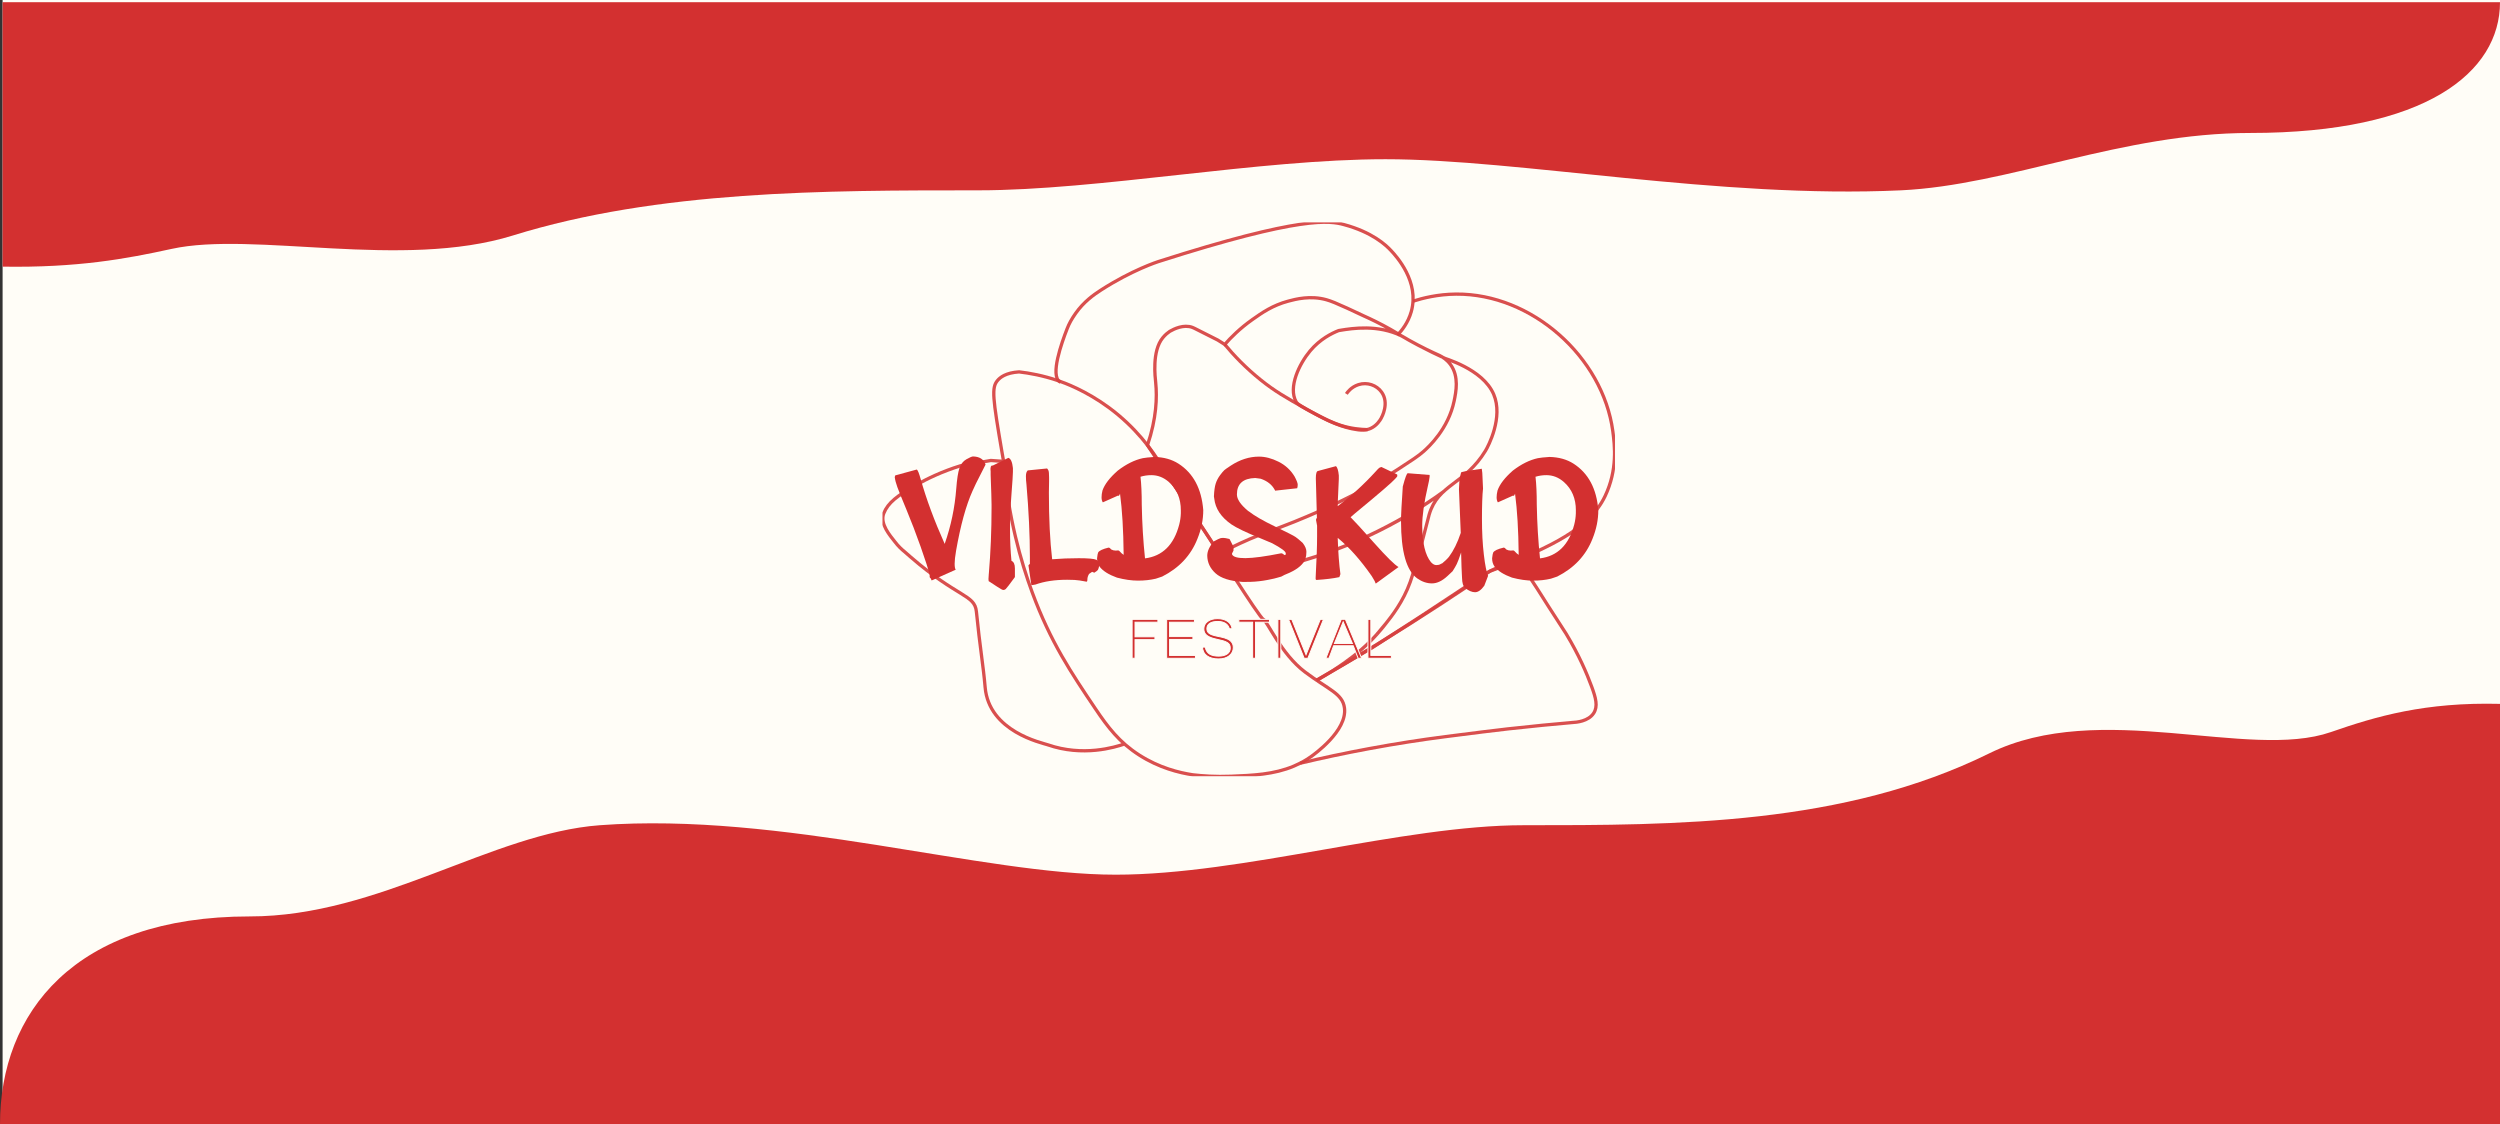<svg width="1890" height="850" viewBox="0 0 1890 850" fill="none" xmlns="http://www.w3.org/2000/svg">
<rect x="0" y="0" width="1890" height="850" fill="#333333" stroke="none"/>
<rect x="1.967" width="1888.03" height="850" fill="#FFFDF7"/>
<path d="M188.852 692.816C55.991 692.816 -8.50099e-06 765.857 0 850H1890V532.125C1833.32 530.712 1796.56 541.475 1762.13 553.454C1699.97 575.084 1587.63 528.236 1503.93 569.523C1393.77 623.865 1267.66 623.865 1151.8 623.865C1060.33 623.865 939.206 661.262 843.443 661.262C742.623 661.262 591.148 613.639 453.443 623.865C371.685 629.936 286.721 692.816 188.852 692.816Z" fill="#D33030"/>
<path d="M1701.34 100.525C1834.07 100.525 1890 54.587 1890 1.667H1.967V201.588C58.583 202.477 95.312 195.708 129.703 188.174C191.803 174.57 304.02 204.035 387.63 178.068C497.68 143.89 623.657 143.89 739.395 143.89C830.776 143.89 951.771 120.37 1047.44 120.37C1148.15 120.37 1299.47 150.321 1437.03 143.89C1518.7 140.072 1603.58 100.525 1701.34 100.525Z" fill="#D33030"/>
<g clip-path="url(#clip0_162_4)">
<g opacity="0.92">
<path opacity="0.92" d="M850.493 562.32C842.731 565.025 818.74 572.314 792.057 563.053C787.628 561.525 747.565 553.136 744.748 519.456C743.449 503.884 740.773 488.863 738.144 462.319C736.86 449.406 724.059 451.943 688.534 421.182C686.546 419.455 684.903 418.018 683.823 417.071C681.789 415.436 679.066 412.945 676.421 409.43C673.307 405.32 664.919 396.166 668.127 388.082C671.304 380.075 678.346 374.681 692.885 366.474C700.709 362.058 711.93 356.542 726.281 352.079C733.903 350.765 741.508 349.451 749.13 348.122C752.322 348.351 755.515 348.58 758.723 348.809C758.723 348.809 758.285 346.425 757.628 342.605C750.413 300.459 749.646 293.185 753.95 287.867C756.031 285.285 760.382 281.785 770.413 281.144C778.191 282.045 788.442 283.864 799.913 287.776C804.686 289.411 820.758 295.187 838.396 308.191C858.193 322.8 870.791 339.763 878.49 352.63L914.798 407.627C914.798 407.627 951.997 466.857 955.033 468.172C958.069 469.486 968.476 494.394 986.536 507.995C1004.47 521.504 1014.96 524.239 1016.41 535.18C1018.7 552.448 993.375 570.434 990.84 572.207C989.76 572.956 988.696 573.659 987.6 574.331C986.051 575.294 984.486 576.165 982.905 576.975C981.309 577.8 979.713 578.533 978.085 579.221C963.077 585.532 947.177 586.189 930.854 586.846C918.71 587.335 908.694 586.571 901.793 585.761C891.542 584.218 876.346 580.535 861.103 570.725C846.158 561.113 837.472 549.682 828.255 535.99C809.866 508.667 794.185 485.378 780.367 447.878C771.79 424.62 762.15 391.062 758.707 348.809" stroke="#D33030" stroke-width="2.5" stroke-miterlimit="10"/>
<path opacity="0.92" d="M982.89 577.005C999.447 573.062 1016.83 569.349 1034.99 565.987C1055.05 562.259 1074.3 559.279 1092.64 556.91C1114.05 554.144 1130.34 552.112 1139.93 551.042C1158.75 548.949 1175.24 547.375 1188.75 546.213C1191.59 546.091 1200.78 545.388 1204.83 539.138C1208.17 534.003 1206.43 527.631 1203.35 519.226C1199.62 509.064 1193.68 495.158 1184 479.143C1181.27 474.956 1176.43 467.545 1170.48 458.193C1157.26 437.41 1153.75 431.145 1149.17 428.684C1148.32 428.226 1147.6 427.966 1146.54 427.661C1136.69 424.803 1125.9 431.649 1114.43 439.106C1112.59 440.298 1110.25 441.888 1107.57 443.874C1096.8 450.98 1086.04 458.07 1075.27 465.176L1037.12 489.856L1029.18 494.501L1020.73 499.437L995.331 514.29C999.823 511.845 1005.88 508.331 1012.75 503.594C1018.43 499.666 1026.8 493.89 1035.93 484.798C1039.09 481.65 1043.27 477.157 1047.77 471.319C1046.91 472.45 1046.22 473.306 1045.58 474.085C1043.39 476.729 1041.28 479.098 1041.25 479.067C1041.2 479.036 1044.71 475.14 1047.76 471.319C1051.95 466.078 1060.84 454.831 1066.1 440.054C1067.04 437.425 1067.98 434.354 1069.81 428.379C1069.96 427.844 1071.76 422.251 1073.38 416.261C1077.21 402.064 1079.34 392.835 1080.45 389.014C1087.27 365.848 1107.41 366.428 1123.02 340.786C1125.21 337.195 1136.6 315.496 1129.25 298.167C1120.9 278.484 1090.89 270.783 1091.08 270.431C1091.12 270.355 1092.69 271.088 1092.7 271.058C1092.75 270.966 1076.71 264.074 1059.67 254.019C1055.99 251.849 1055.24 251.284 1051.47 249.144C1043.03 244.361 1035.86 240.984 1031.08 238.86C1028.1 237.393 1023.75 235.36 1018.48 232.977C1010.42 229.309 1006.32 227.613 1002.81 226.62C990.636 223.197 979.337 226.207 973.922 227.659C962.013 230.852 954.031 236.491 946.801 241.595C937.333 248.288 930.447 255.241 925.909 260.422C924.141 259.306 922.356 258.175 920.588 257.06L903.092 248.243C902.544 247.952 901.996 247.708 901.464 247.509C894.844 245.079 887.614 248.625 884.39 250.474C882.997 251.421 880.963 252.995 879.038 255.364C870.775 265.434 873.295 285.116 873.717 289.38C874.781 300.306 874.406 316.076 867.489 336.599C869.507 339.625 871.511 342.651 873.529 345.676C880.681 356.404 887.849 367.07 895.016 377.691C902.56 389.182 910.103 400.674 917.646 412.181L920.588 416.796L929.368 430.595C930.228 431.939 931.089 433.269 931.95 434.614C951.308 432.337 977.897 427.447 1008.21 416.184C1058.81 397.404 1091.75 371.334 1091.73 371.303C1091.73 371.273 1057.55 398.015 1006.4 416.734C976.176 427.798 949.978 432.428 931.934 434.598C928.507 429.296 925.08 423.993 921.637 418.691C926.629 416.016 934.626 411.921 944.751 407.535C957.584 401.988 961.575 401.285 978.727 394.363C992.076 388.968 1002.01 384.399 1005.83 382.627C1018.21 376.866 1028.37 371.563 1035.69 367.574C1040.86 364.671 1048.32 360.316 1057.1 354.631C1067.19 348.076 1072.25 344.805 1076.22 341.275C1080 337.929 1094.93 324.313 1099.34 303.087C1100.73 296.364 1103.17 284.643 1096.6 275.627C1093.99 272.036 1090.73 269.957 1088.37 268.781C1082.91 266.366 1074.93 262.607 1065.47 257.335C1060.47 254.539 1061.53 254.936 1059.7 254.019C1041.9 245.156 1022.44 248.243 1013.78 249.618C1012.95 249.755 1012.3 249.862 1012 249.924C1006.96 251.91 998.007 256.265 990.433 265.297C982.248 275.077 973.656 292.757 979.916 303.851C981.059 305.868 986.364 308.711 996.927 314.304C1003.81 317.956 1014.56 323.396 1026.74 324.94C1029.26 325.26 1032.73 325.52 1036.47 323.748C1040.98 321.593 1043.3 317.696 1044.11 316.29C1044.61 315.419 1050.5 304.845 1044.5 296.44C1040.73 291.168 1033.63 288.662 1027.02 290.786C1021.53 292.558 1018.62 296.562 1017.85 297.785" stroke="#D33030" stroke-width="2.5" stroke-miterlimit="10"/>
<path opacity="0.92" d="M925.956 260.438C932.607 268.475 941.606 278.011 953.374 287.424C963.828 295.798 971.684 300.245 987.303 309.108C1005.55 319.469 1014.49 322.632 1024.38 324.023C1028.34 324.588 1031.67 324.741 1033.94 324.802" stroke="#D33030" stroke-width="2.5" stroke-miterlimit="10"/>
<path opacity="0.92" d="M801.791 288.907C801.556 288.8 801.353 288.678 801.134 288.555C793.857 283.742 802.527 259.337 806.768 248.472C808.192 244.805 810.07 241.275 813.184 236.874C819.428 228.057 826.752 222.891 832.198 219.377C855.767 204.141 875.595 197.8 875.595 197.8C984.455 162.912 1005.55 166.977 1015.96 169.774C1037.27 175.519 1047.55 185.055 1051.65 189.471C1055.49 193.612 1073.41 212.959 1066.88 235.713C1064.5 243.995 1059.78 249.924 1056.43 253.347" stroke="#D33030" stroke-width="2.5" stroke-miterlimit="10"/>
<path opacity="0.92" d="M1068.23 227.705C1075.43 225.398 1086.91 222.449 1100.83 222.342C1158.07 221.914 1211.74 269.928 1219.28 325.934C1220.73 336.738 1222.96 355.075 1213.44 375.079C1201.12 400.965 1168.92 413.863 1142.55 425.4C1135.71 428.395 1130 430.55 1126.24 431.894C1114.36 440.024 1102.22 448.154 1089.81 456.253C1057.66 477.249 1026.11 496.55 995.347 514.307" stroke="#D33030" stroke-width="2.5" stroke-miterlimit="10"/>
</g>
<path d="M875.392 470.388H858.083V481.421H873.138V483.576H858.083V497.65H855.876V468.233H875.376V470.388H875.392Z" fill="#D33030" stroke="#FFFDF7" stroke-width="0.75" stroke-miterlimit="10"/>
<path d="M903.749 497.65H881.996V468.233H903.013V470.388H884.202V481.268H901.84V483.423H884.202V495.511H903.765V497.665L903.749 497.65Z" fill="#D33030" stroke="#FFFDF7" stroke-width="0.75" stroke-miterlimit="10"/>
<path d="M921.543 498.184C919.508 498.184 917.724 497.97 916.206 497.558C914.688 497.145 913.405 496.534 912.372 495.754C911.339 494.975 910.541 494.043 909.993 492.927C909.445 491.812 909.117 490.589 909.023 489.214H911.198C911.417 490.543 911.824 491.644 912.435 492.515C913.045 493.386 913.78 494.089 914.672 494.608C915.564 495.128 916.582 495.495 917.708 495.709C918.835 495.923 920.056 496.029 921.339 496.029C922.623 496.029 923.89 495.892 924.954 495.617C926.018 495.342 926.942 494.929 927.709 494.41C928.475 493.89 929.055 493.248 929.461 492.5C929.868 491.751 930.072 490.926 930.072 489.993C930.072 489.015 929.9 488.175 929.555 487.502C929.211 486.83 928.616 486.249 927.803 485.745C926.989 485.241 925.893 484.798 924.547 484.4C923.202 484.003 921.527 483.606 919.524 483.193C917.881 482.842 916.456 482.429 915.267 481.955C914.078 481.482 913.107 480.947 912.341 480.336C911.574 479.724 910.995 479.006 910.635 478.211C910.275 477.417 910.087 476.485 910.087 475.43C910.087 474.284 910.337 473.23 910.823 472.282C911.308 471.335 912.012 470.525 912.92 469.837C913.827 469.15 914.923 468.63 916.19 468.248C917.458 467.866 918.867 467.683 920.416 467.683C921.965 467.683 923.374 467.851 924.657 468.202C925.94 468.554 927.067 469.058 928.022 469.715C928.976 470.372 929.759 471.182 930.353 472.129C930.948 473.077 931.324 474.147 931.496 475.354H929.383C929.18 474.559 928.851 473.826 928.397 473.153C927.943 472.481 927.349 471.885 926.629 471.396C925.909 470.907 925.048 470.525 924.047 470.235C923.045 469.944 921.903 469.822 920.619 469.822C917.928 469.822 915.877 470.311 914.5 471.274C913.123 472.236 912.419 473.566 912.419 475.247C912.419 476.011 912.544 476.683 912.81 477.264C913.076 477.845 913.499 478.349 914.109 478.807C914.719 479.266 915.533 479.663 916.55 480.015C917.568 480.366 918.82 480.687 920.322 480.993C921.198 481.176 922.106 481.359 923.045 481.558C923.984 481.757 924.892 481.986 925.784 482.261C926.676 482.536 927.521 482.857 928.335 483.254C929.148 483.652 929.837 484.125 930.432 484.706C931.026 485.287 931.512 485.959 931.856 486.754C932.2 487.548 932.388 488.496 932.388 489.581C932.388 490.834 932.122 491.98 931.574 493.034C931.026 494.089 930.275 494.99 929.321 495.754C928.366 496.518 927.208 497.099 925.878 497.527C924.547 497.955 923.108 498.154 921.543 498.154V498.184Z" fill="#D33030" stroke="#FFFDF7" stroke-width="0.75" stroke-miterlimit="10"/>
<path d="M959.728 470.388H949.196V497.65H946.989V470.388H936.566V468.233H959.728V470.388V470.388Z" fill="#D33030" stroke="#FFFDF7" stroke-width="0.75" stroke-miterlimit="10"/>
<path d="M968.288 497.65H966.082V468.233H968.288V497.65Z" fill="#D33030" stroke="#FFFDF7" stroke-width="0.75" stroke-miterlimit="10"/>
<path d="M1000.56 468.233L988.758 497.65H985.926L974.126 468.233H976.567L987.35 494.96L998.132 468.233H1000.56Z" fill="#D33030" stroke="#FFFDF7" stroke-width="0.75" stroke-miterlimit="10"/>
<path d="M1029.38 497.649H1026.74L1023.05 488.19H1008.23C1007.69 489.672 1007.12 491.246 1006.49 492.897C1005.86 494.547 1005.27 496.136 1004.71 497.634H1002.37C1003.36 495.097 1004.35 492.606 1005.3 490.161C1006.25 487.716 1007.22 485.302 1008.18 482.903C1009.13 480.504 1010.09 478.074 1011.06 475.644C1012.03 473.214 1013 470.724 1013.99 468.202H1017.1L1029.4 497.649H1029.38ZM1022.42 486.509L1015.44 470.143L1008.81 486.509H1022.42V486.509Z" fill="#D33030" stroke="#FFFDF7" stroke-width="0.75" stroke-miterlimit="10"/>
<path d="M1051.9 497.65H1034.16V468.233H1036.36V495.495H1051.9V497.65Z" fill="#D33030" stroke="#FFFDF7" stroke-width="0.75" stroke-miterlimit="10"/>
<path d="M722.525 430.688L704.325 438.833C703.965 438.038 703.683 437.457 703.511 437.091C703.151 436.999 702.916 436.693 702.822 436.158V434.691C701.821 430.413 699.536 423.276 695.983 413.252C692.431 403.227 688.863 393.951 685.31 385.394C681.758 376.852 679.442 371.152 678.409 368.294C677.36 365.452 676.703 362.915 676.421 360.684C676.515 360.241 676.656 359.798 676.828 359.354H676.969L693.104 354.953C693.839 355.397 694.794 357.765 695.983 362.029C700.271 377.264 706.328 393.646 714.184 411.189C718.926 397.649 721.852 383.713 722.932 369.379C723.48 362.166 724.278 357.016 725.326 353.945C726.375 350.873 728.112 348.642 730.522 347.267C732.932 345.892 734.607 345.158 735.514 345.066C740.522 345.158 743.731 347.206 745.092 351.209L737.846 365.498C737.111 367.102 736.25 368.966 735.248 371.106C730.319 382.062 726.172 397.115 722.807 416.262C722.071 420.541 721.711 423.826 721.711 426.149C721.711 428.472 721.977 429.985 722.525 430.688V430.688Z" fill="#D33030"/>
<path d="M747.565 433.622C748.926 417.592 749.615 400.981 749.615 383.79V381.65C749.615 378.349 749.38 370.831 748.926 359.08V356.405L748.785 354.404C748.879 353.242 749.098 352.493 749.474 352.127L750.569 351.867H750.71L762.338 346.121C764.169 346.748 765.296 349.33 765.765 353.869V356.803C765.765 358.591 765.405 364.214 764.67 373.704C763.934 383.194 763.574 392.072 763.574 400.355C763.574 408.637 763.934 416.522 764.67 423.995C766.407 424.713 767.268 426.623 767.268 429.74V436.281C763.168 441.889 760.836 444.915 760.288 445.358C759.74 445.801 759.146 446.03 758.504 446.03C757.862 446.03 756.25 445.159 753.652 443.417C751.055 441.675 748.973 440.315 747.424 439.337L747.283 437.733L747.549 433.591L747.565 433.622Z" fill="#D33030"/>
<path d="M821.431 439.764L819.24 439.367C819.147 439.367 818.129 439.183 816.157 438.832C814.201 438.481 811.071 438.297 806.783 438.297C797.487 438.297 789.506 439.504 782.839 441.904C781.65 442.163 780.883 442.301 780.507 442.301H779.694L777.503 427.34C777.863 426.897 778.238 426.546 778.598 426.271V421.335C778.598 404.862 777.737 386.478 776 366.169C775.734 364.122 775.593 362.074 775.593 360.026C775.593 357.979 776.047 356.512 776.955 355.625L791.587 354.158C791.947 354.51 792.292 355.029 792.62 355.686C792.933 356.359 793.105 358.116 793.105 360.958V363.892L792.965 372.435C792.965 392.117 793.778 408.896 795.422 422.802C801.807 422.267 808.536 422.007 815.594 422.007C822.652 422.007 827.112 422.405 828.928 423.214C830.289 424.101 830.978 425.293 830.978 426.76C830.978 428.227 830.649 429.587 830.023 430.84C829.757 431.283 828.834 432.001 827.284 432.979L825.641 432.307L823.309 433.911C822.496 435.333 822.073 436.677 822.073 437.915C822.073 439.153 821.838 439.779 821.384 439.779L821.431 439.764Z" fill="#D33030"/>
<path d="M843.325 416.261L845.235 416.123C845.782 416.123 846.33 416.475 846.878 417.193C847.426 417.911 848.286 418.66 849.476 419.47V418.935C849.288 400.766 848.38 385.545 846.737 373.244C846.283 374.314 845.955 374.849 845.782 374.849C845.61 374.849 845.376 374.803 845.094 374.711L833.732 379.784C833.09 378.806 832.777 377.538 832.777 375.979C832.777 374.421 832.997 372.709 833.466 370.83C835.109 366.108 838.975 361.08 845.094 355.732C851.479 350.842 857.77 347.724 863.967 346.379C865.704 346.028 868.662 345.707 872.856 345.447C879.883 345.631 885.893 347.312 890.916 350.521C902.137 357.733 908.381 369.439 909.665 385.652C909.665 392.865 908.209 400.078 905.283 407.291C900.353 419.852 891.464 429.372 878.6 435.882C878.24 436.065 876.644 436.6 873.811 437.487C869.711 438.465 865.219 438.954 860.337 438.954C855.454 438.954 850.149 438.19 844.405 436.677C838.208 434.446 833.826 431.695 831.275 428.394C829.992 426.606 829.366 424.513 829.366 422.114C829.632 419.714 829.914 418.232 830.18 417.713C830.993 416.291 833.638 415.038 838.114 413.969L838.928 414.228L840.164 415.436C841.166 415.971 842.214 416.23 843.31 416.23L843.325 416.261ZM892.716 385.805C892.716 376.896 889.711 369.775 883.686 364.427C879.758 360.958 875.345 359.216 870.415 359.216C867.582 359.216 864.844 359.613 862.215 360.423C862.856 365.94 863.169 372.984 863.169 381.526C863.435 395.692 864.265 409.216 865.626 422.129C878.85 420.433 887.473 411.936 891.48 396.609C892.215 393.767 892.622 390.909 892.716 388.067V385.79V385.805Z" fill="#D33030"/>
<path d="M932.513 416.262L931.418 418.402V419.074C932.231 421.03 935.627 421.993 941.606 421.947C947.584 421.901 956.582 420.679 968.617 418.279C969.165 418.279 969.681 418.509 970.182 418.952C970.683 419.395 971.074 419.624 971.34 419.624L972.029 419.227V418.295C972.029 416.873 968.617 414.337 961.762 410.685C957.568 408.897 954.595 407.659 952.873 406.941C942.106 402.585 934.767 399.055 930.854 396.381C923.108 390.956 918.82 384.492 917.99 377.02C917.896 376.225 917.802 375.644 917.724 375.278C917.912 370.999 918.366 367.759 919.086 365.528C919.821 363.297 920.917 361.204 922.372 359.248C923.827 357.292 924.923 355.993 925.659 355.366C926.394 354.74 927.99 353.624 930.447 352.02C937.38 347.481 944.485 345.204 951.794 345.204C956.535 345.204 961.481 346.503 966.629 349.086C971.778 351.668 975.816 355.412 978.742 360.302C980.292 363.236 981.074 365.268 981.074 366.384C981.074 367.5 980.933 368.416 980.667 369.119L964.798 370.861C964.611 370.953 964.439 370.999 964.251 370.999C964.063 370.999 963.891 370.77 963.703 370.327C961.606 366.415 958.053 363.603 953.03 361.907C951.574 361.647 950.197 361.463 948.93 361.372C939.712 361.632 935.111 365.773 935.111 373.795C935.111 377.356 937.803 381.406 943.186 385.944C943.546 386.296 943.875 386.525 944.141 386.616C948.335 389.917 954.923 393.722 963.906 398.032C972.889 402.356 978.038 404.985 979.368 405.917C980.683 406.849 981.951 407.858 983.124 408.927L984.908 410.532C986.739 412.931 987.647 415.147 987.647 417.149C987.647 419.15 987.412 420.862 986.958 422.298C985.503 426.394 981.481 429.954 974.924 432.98C971.825 434.233 969.728 435.211 968.633 435.914C959.337 438.68 950.573 440.009 942.372 439.918H939.227C929.837 439.291 923.092 437.137 918.976 433.438C914.876 429.74 912.779 425.309 912.685 420.144C912.685 416.675 914.328 413.068 917.615 409.325C920.353 407.812 922.059 406.986 922.748 406.849C923.436 406.711 924.156 406.65 924.939 406.65C925.721 406.65 927.192 406.91 929.383 407.445L929.649 407.705C931.386 411.005 932.388 413.053 932.654 413.848L932.513 415.177V416.247V416.262Z" fill="#D33030"/>
<path d="M995.581 391.415L994.768 361.494C994.768 357.934 995.362 356.1 996.552 356.023L1009.96 352.417C1011.06 353.303 1011.79 355.672 1012.15 359.492V362.029C1012.06 364.703 1011.9 368.31 1011.67 372.848C1011.43 377.387 1011.33 380.642 1011.33 382.598C1021.36 375.11 1030.89 366.43 1039.92 356.543C1041.47 354.755 1042.51 353.731 1043.06 353.471L1044.3 353.074H1044.44L1056.21 358.682C1056.3 358.866 1056.35 359.034 1056.35 359.217V359.752C1056.35 360.103 1056.24 360.379 1056.01 360.547C1055.77 360.73 1055.43 361.127 1054.97 361.754C1052.78 364.336 1042.66 373.062 1024.6 387.931C1023.31 389 1022.14 390.024 1021.04 391.002C1023.33 393.233 1029.23 399.682 1038.76 410.364C1048.29 421.045 1054.47 427.158 1057.29 428.671C1055.46 430 1052.59 432.094 1048.67 434.951C1044.74 437.809 1041.87 439.887 1040.04 441.232V440.835L1039.9 440.972C1039.64 439.903 1038.67 438.084 1037.02 435.501C1028.45 423.215 1019.87 413.588 1011.31 406.65C1011.67 417.699 1012.36 426.822 1013.36 434.034L1012.55 436.311C1007.98 437.289 1002.19 438.008 995.175 438.451C994.987 438.451 994.815 438.237 994.627 437.778V436.709C995.362 423.353 995.722 412.885 995.722 405.321V397.436L994.893 393.035C994.893 392.592 995.128 392.057 995.581 391.43V391.415ZM995.722 436.434C995.816 436.434 996.176 436.388 996.818 436.296C996.27 436.388 995.91 436.434 995.722 436.434Z" fill="#D33030"/>
<path d="M1060.56 367.637C1062.3 361.051 1063.55 357.75 1064.32 357.75C1065.08 357.75 1070.59 358.193 1080.79 359.08V360.409C1080.61 362.197 1080.15 364.596 1079.43 367.622C1076.6 379.908 1075.19 389.887 1075.19 397.543C1075.29 410.547 1077.48 419.67 1081.76 424.927C1083.13 426.44 1084.47 427.204 1085.8 427.204C1087.13 427.204 1088.15 426.99 1088.89 426.531C1089.62 426.088 1090 425.859 1090.04 425.859C1090.09 425.859 1090.11 425.874 1090.11 425.92C1090.11 425.966 1089.87 426.211 1089.42 426.654C1092.16 424.423 1094.16 422.512 1095.44 420.908C1098.9 416.278 1101.87 410.272 1104.33 402.876L1102.97 369.884C1103.16 364.81 1103.41 361.754 1103.72 360.73C1104.03 359.706 1104.24 358.866 1104.33 358.193C1104.43 357.521 1104.6 357.108 1104.88 356.925C1106.43 356.482 1109.23 355.962 1113.3 355.382C1117.35 354.801 1119.67 354.465 1120.22 354.373L1120.62 357.582L1121.17 369.333C1120.62 374.407 1120.36 382.032 1120.36 392.179C1120.36 402.326 1120.84 411.418 1121.8 419.426C1122.75 427.433 1123.83 432.736 1125 435.318L1122.13 442.791C1119.75 446.092 1117.43 447.727 1115.15 447.727C1112.86 447.727 1110.36 446.657 1107.62 444.518C1106.16 443.356 1105.38 440.774 1105.29 436.77C1105.02 432.491 1104.79 426.134 1104.6 417.668C1103.14 422.039 1102.05 424.942 1101.31 426.425C1100.58 427.892 1099.53 429.695 1098.17 431.834C1097.62 432.277 1096.33 433.484 1094.33 435.44C1090.31 439.184 1086.4 441.049 1082.56 441.049C1078.73 441.049 1075.04 439.796 1071.48 437.305C1063.28 431.513 1059.17 417.042 1059.17 393.891C1059.17 389.169 1059.62 380.397 1060.53 367.576L1060.56 367.637Z" fill="#D33030"/>
<path d="M1141.97 416.261L1143.88 416.123C1144.43 416.123 1144.97 416.475 1145.52 417.193C1146.07 417.911 1146.93 418.66 1148.12 419.47V418.935C1147.93 400.766 1147.02 385.545 1145.38 373.244C1144.93 374.314 1144.6 374.849 1144.43 374.849C1144.25 374.849 1144.02 374.803 1143.74 374.711L1132.39 379.784C1131.75 378.806 1131.44 377.538 1131.44 375.979C1131.44 374.421 1131.67 372.709 1132.13 370.83C1133.77 366.108 1137.65 361.08 1143.75 355.732C1150.14 350.842 1156.43 347.724 1162.63 346.379C1164.36 346.028 1167.32 345.707 1171.52 345.447C1178.54 345.631 1184.55 347.312 1189.58 350.521C1200.8 357.733 1207.04 369.439 1208.32 385.652C1208.32 392.865 1206.87 400.078 1203.94 407.291C1199.01 419.852 1190.12 429.372 1177.26 435.882C1176.9 436.065 1175.3 436.6 1172.47 437.487C1168.37 438.465 1163.88 438.954 1159 438.954C1154.11 438.954 1148.81 438.19 1143.06 436.677C1136.87 434.446 1132.49 431.695 1129.93 428.394C1128.65 426.606 1128.03 424.513 1128.03 422.114C1128.31 419.714 1128.57 418.232 1128.85 417.713C1129.67 416.291 1132.31 415.038 1136.79 413.969L1137.6 414.228L1138.84 415.436C1139.84 415.971 1140.89 416.23 1141.98 416.23L1141.97 416.261ZM1191.36 385.805C1191.36 376.896 1188.35 369.775 1182.33 364.427C1178.4 360.958 1173.99 359.216 1169.06 359.216C1166.23 359.216 1163.49 359.613 1160.84 360.423C1161.48 365.94 1161.8 372.984 1161.8 381.526C1162.06 395.692 1162.89 409.216 1164.25 422.129C1177.48 420.433 1186.1 411.936 1190.11 396.609C1190.84 393.767 1191.25 390.909 1191.34 388.067V385.79L1191.36 385.805Z" fill="#D33030"/>
</g>
<defs>
<clipPath id="clip0_162_4">
<rect x="667" y="168" width="554" height="419" fill="white"/>
</clipPath>
</defs>
</svg>
